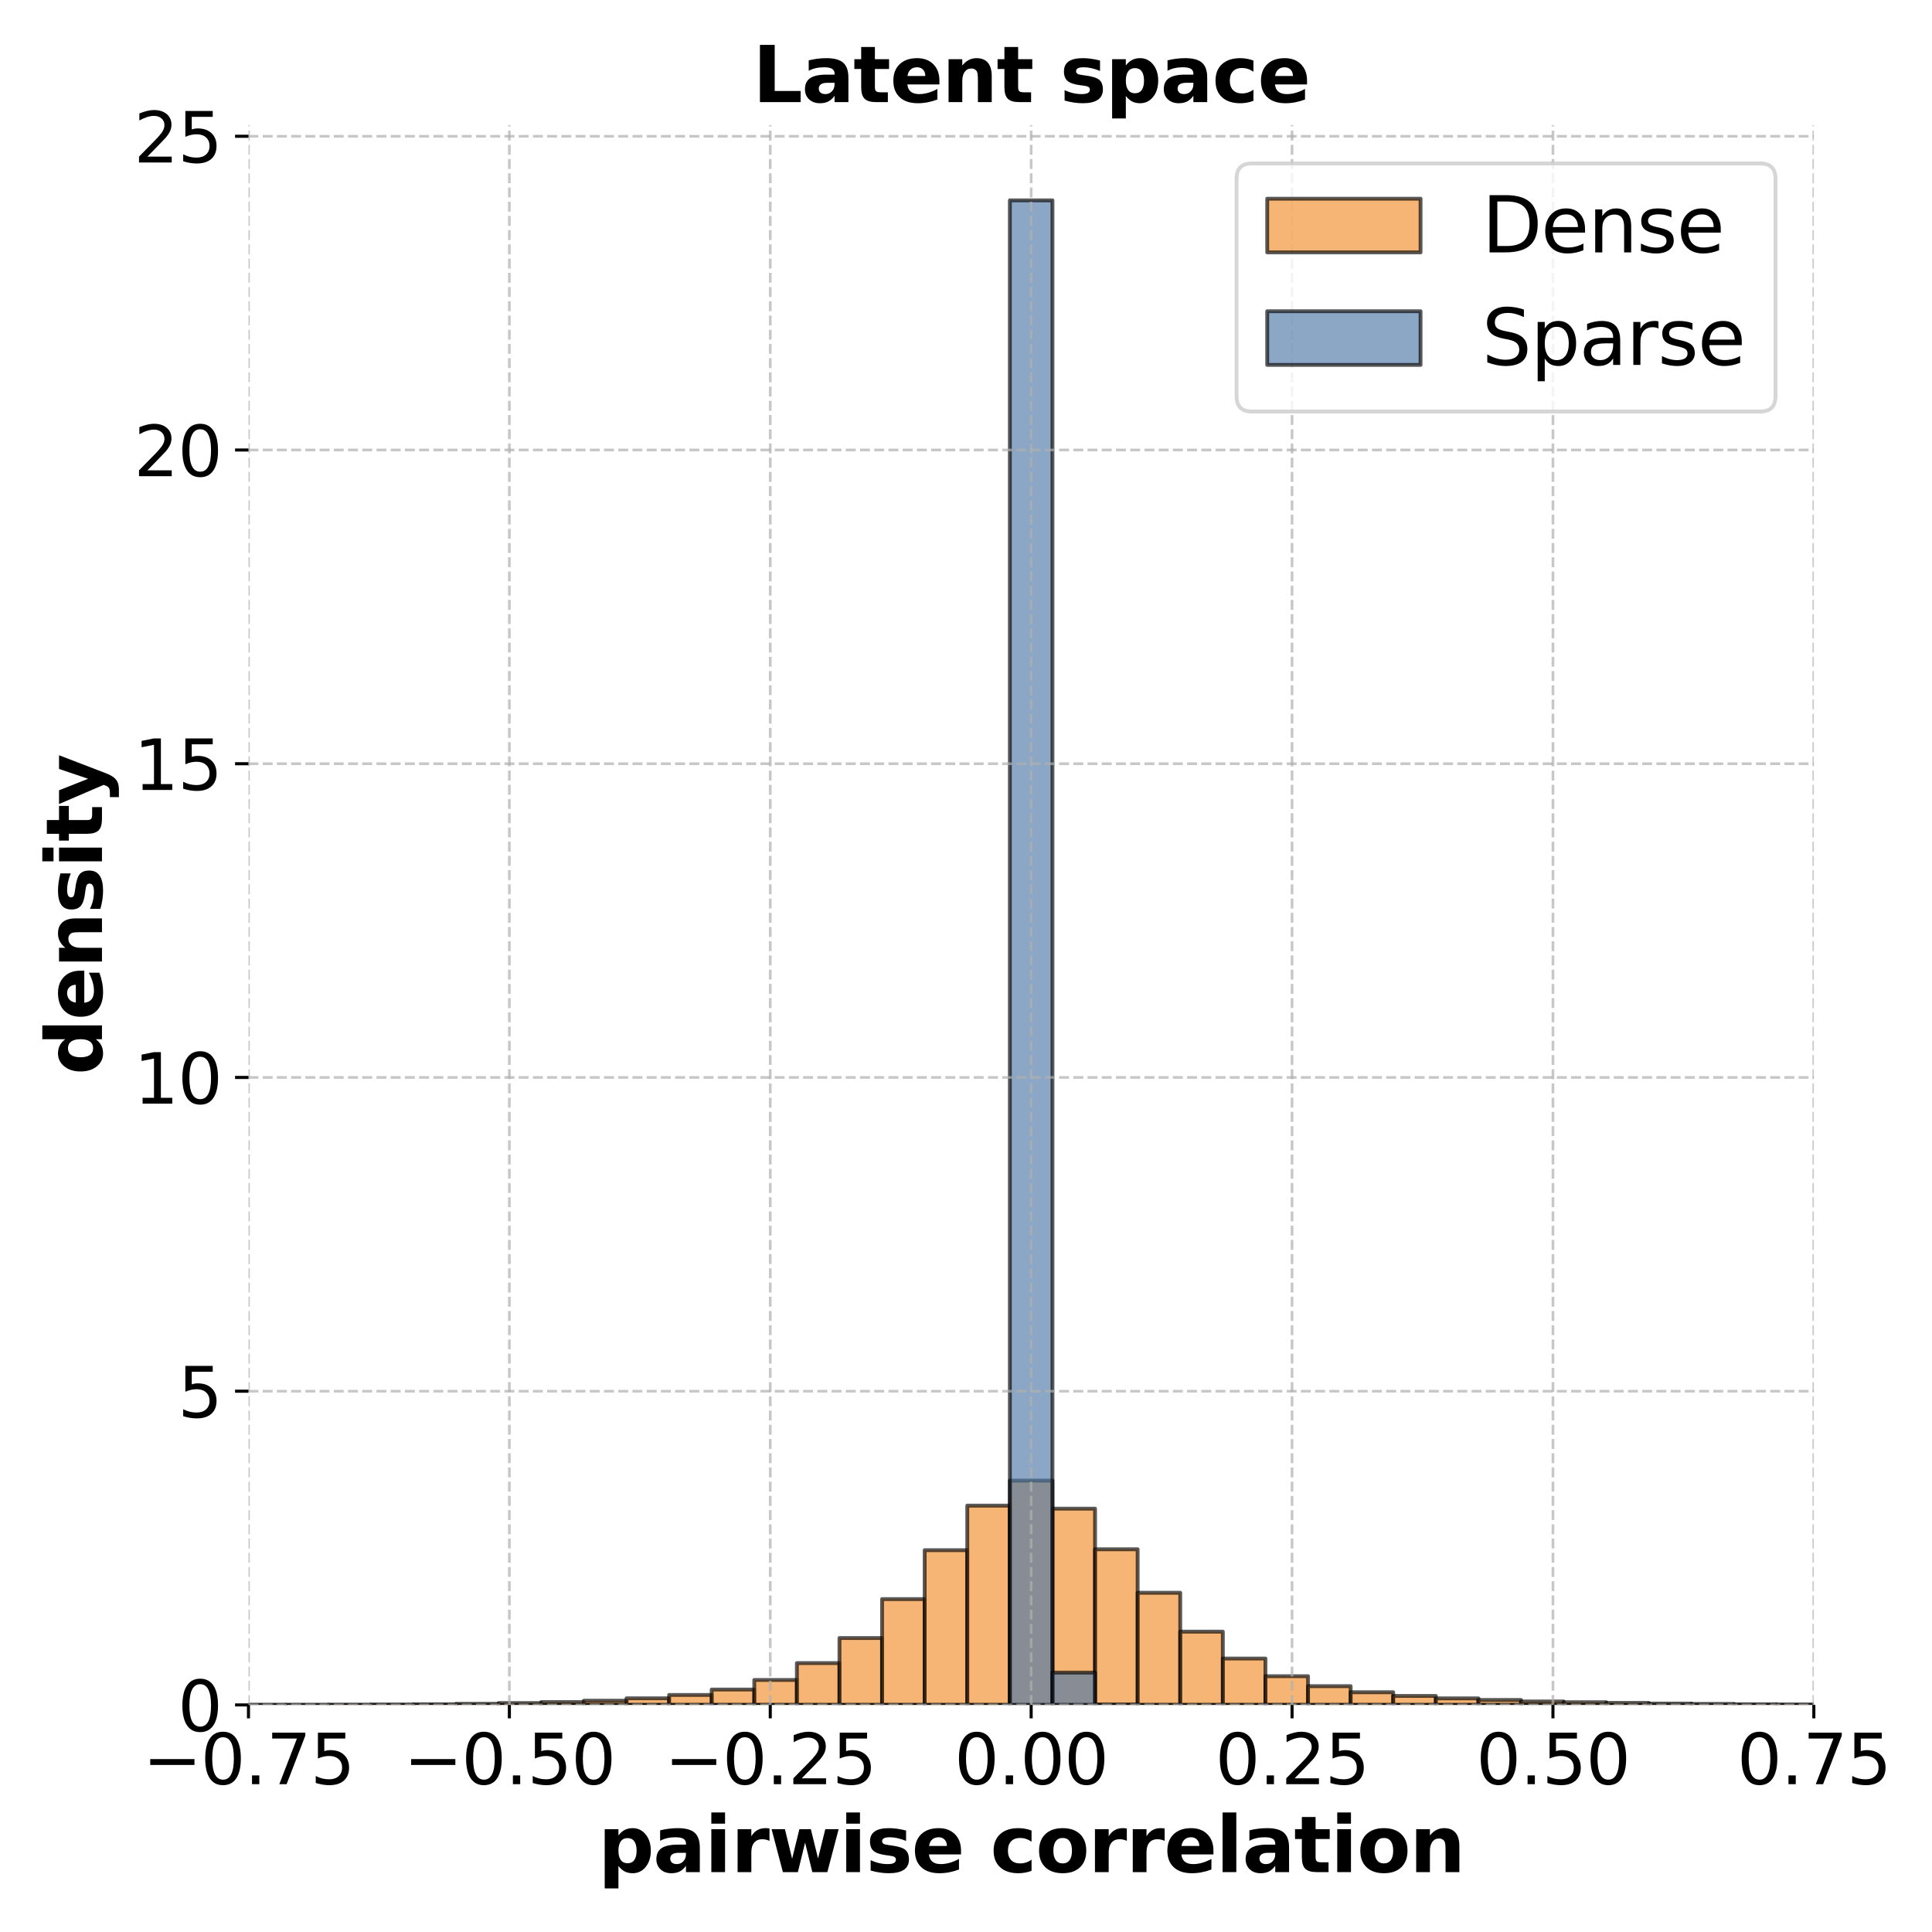 <?xml version="1.0" encoding="utf-8" standalone="no"?>
<!DOCTYPE svg PUBLIC "-//W3C//DTD SVG 1.1//EN"
  "http://www.w3.org/Graphics/SVG/1.1/DTD/svg11.dtd">
<svg xmlns:xlink="http://www.w3.org/1999/xlink" width="504pt" height="504pt" viewBox="0 0 504 504" xmlns="http://www.w3.org/2000/svg" version="1.1">
 <defs>
  <style type="text/css">*{stroke-linejoin: round; stroke-linecap: butt}</style>
 </defs>
 <g id="figure_1">
  <g id="patch_1">
   <path d="M 0 504 
L 504 504 
L 504 0 
L 0 0 
z
" style="fill: #ffffff"/>
  </g>
  <g id="axes_1">
   <g id="patch_2">
    <path d="M 64.82 444.76 
L 473.175 444.76 
L 473.175 32.64 
L 64.82 32.64 
z
" style="fill: #ffffff"/>
   </g>
   <g id="patch_3">
    <path d="M -3.239 444.76 
L 7.873 444.76 
L 7.873 444.76 
L -3.239 444.76 
z
" clip-path="url(#p01a198edb3)" style="fill: #f28e2b; opacity: 0.65; stroke: #000000; stroke-linejoin: miter"/>
   </g>
   <g id="patch_4">
    <path d="M 7.873 444.76 
L 18.984 444.76 
L 18.984 444.76 
L 7.873 444.76 
z
" clip-path="url(#p01a198edb3)" style="fill: #f28e2b; opacity: 0.65; stroke: #000000; stroke-linejoin: miter"/>
   </g>
   <g id="patch_5">
    <path d="M 18.984 444.76 
L 30.096 444.76 
L 30.096 444.76 
L 18.984 444.76 
z
" clip-path="url(#p01a198edb3)" style="fill: #f28e2b; opacity: 0.65; stroke: #000000; stroke-linejoin: miter"/>
   </g>
   <g id="patch_6">
    <path d="M 30.096 444.76 
L 41.208 444.76 
L 41.208 444.759 
L 30.096 444.759 
z
" clip-path="url(#p01a198edb3)" style="fill: #f28e2b; opacity: 0.65; stroke: #000000; stroke-linejoin: miter"/>
   </g>
   <g id="patch_7">
    <path d="M 41.208 444.76 
L 52.319 444.76 
L 52.319 444.758 
L 41.208 444.758 
z
" clip-path="url(#p01a198edb3)" style="fill: #f28e2b; opacity: 0.65; stroke: #000000; stroke-linejoin: miter"/>
   </g>
   <g id="patch_8">
    <path d="M 52.319 444.76 
L 63.431 444.76 
L 63.431 444.754 
L 52.319 444.754 
z
" clip-path="url(#p01a198edb3)" style="fill: #f28e2b; opacity: 0.65; stroke: #000000; stroke-linejoin: miter"/>
   </g>
   <g id="patch_9">
    <path d="M 63.431 444.76 
L 74.543 444.76 
L 74.543 444.748 
L 63.431 444.748 
z
" clip-path="url(#p01a198edb3)" style="fill: #f28e2b; opacity: 0.65; stroke: #000000; stroke-linejoin: miter"/>
   </g>
   <g id="patch_10">
    <path d="M 74.543 444.76 
L 85.654 444.76 
L 85.654 444.742 
L 74.543 444.742 
z
" clip-path="url(#p01a198edb3)" style="fill: #f28e2b; opacity: 0.65; stroke: #000000; stroke-linejoin: miter"/>
   </g>
   <g id="patch_11">
    <path d="M 85.654 444.76 
L 96.766 444.76 
L 96.766 444.715 
L 85.654 444.715 
z
" clip-path="url(#p01a198edb3)" style="fill: #f28e2b; opacity: 0.65; stroke: #000000; stroke-linejoin: miter"/>
   </g>
   <g id="patch_12">
    <path d="M 96.766 444.76 
L 107.878 444.76 
L 107.878 444.667 
L 96.766 444.667 
z
" clip-path="url(#p01a198edb3)" style="fill: #f28e2b; opacity: 0.65; stroke: #000000; stroke-linejoin: miter"/>
   </g>
   <g id="patch_13">
    <path d="M 107.878 444.76 
L 118.99 444.76 
L 118.99 444.594 
L 107.878 444.594 
z
" clip-path="url(#p01a198edb3)" style="fill: #f28e2b; opacity: 0.65; stroke: #000000; stroke-linejoin: miter"/>
   </g>
   <g id="patch_14">
    <path d="M 118.99 444.76 
L 130.101 444.76 
L 130.101 444.478 
L 118.99 444.478 
z
" clip-path="url(#p01a198edb3)" style="fill: #f28e2b; opacity: 0.65; stroke: #000000; stroke-linejoin: miter"/>
   </g>
   <g id="patch_15">
    <path d="M 130.101 444.76 
L 141.213 444.76 
L 141.213 444.271 
L 130.101 444.271 
z
" clip-path="url(#p01a198edb3)" style="fill: #f28e2b; opacity: 0.65; stroke: #000000; stroke-linejoin: miter"/>
   </g>
   <g id="patch_16">
    <path d="M 141.213 444.76 
L 152.325 444.76 
L 152.325 444.021 
L 141.213 444.021 
z
" clip-path="url(#p01a198edb3)" style="fill: #f28e2b; opacity: 0.65; stroke: #000000; stroke-linejoin: miter"/>
   </g>
   <g id="patch_17">
    <path d="M 152.325 444.76 
L 163.436 444.76 
L 163.436 443.66 
L 152.325 443.66 
z
" clip-path="url(#p01a198edb3)" style="fill: #f28e2b; opacity: 0.65; stroke: #000000; stroke-linejoin: miter"/>
   </g>
   <g id="patch_18">
    <path d="M 163.436 444.76 
L 174.548 444.76 
L 174.548 443.04 
L 163.436 443.04 
z
" clip-path="url(#p01a198edb3)" style="fill: #f28e2b; opacity: 0.65; stroke: #000000; stroke-linejoin: miter"/>
   </g>
   <g id="patch_19">
    <path d="M 174.548 444.76 
L 185.66 444.76 
L 185.66 442.16 
L 174.548 442.16 
z
" clip-path="url(#p01a198edb3)" style="fill: #f28e2b; opacity: 0.65; stroke: #000000; stroke-linejoin: miter"/>
   </g>
   <g id="patch_20">
    <path d="M 185.66 444.76 
L 196.771 444.76 
L 196.771 440.749 
L 185.66 440.749 
z
" clip-path="url(#p01a198edb3)" style="fill: #f28e2b; opacity: 0.65; stroke: #000000; stroke-linejoin: miter"/>
   </g>
   <g id="patch_21">
    <path d="M 196.771 444.76 
L 207.883 444.76 
L 207.883 438.252 
L 196.771 438.252 
z
" clip-path="url(#p01a198edb3)" style="fill: #f28e2b; opacity: 0.65; stroke: #000000; stroke-linejoin: miter"/>
   </g>
   <g id="patch_22">
    <path d="M 207.883 444.76 
L 218.995 444.76 
L 218.995 433.853 
L 207.883 433.853 
z
" clip-path="url(#p01a198edb3)" style="fill: #f28e2b; opacity: 0.65; stroke: #000000; stroke-linejoin: miter"/>
   </g>
   <g id="patch_23">
    <path d="M 218.995 444.76 
L 230.107 444.76 
L 230.107 427.308 
L 218.995 427.308 
z
" clip-path="url(#p01a198edb3)" style="fill: #f28e2b; opacity: 0.65; stroke: #000000; stroke-linejoin: miter"/>
   </g>
   <g id="patch_24">
    <path d="M 230.107 444.76 
L 241.218 444.76 
L 241.218 417.158 
L 230.107 417.158 
z
" clip-path="url(#p01a198edb3)" style="fill: #f28e2b; opacity: 0.65; stroke: #000000; stroke-linejoin: miter"/>
   </g>
   <g id="patch_25">
    <path d="M 241.218 444.76 
L 252.33 444.76 
L 252.33 404.394 
L 241.218 404.394 
z
" clip-path="url(#p01a198edb3)" style="fill: #f28e2b; opacity: 0.65; stroke: #000000; stroke-linejoin: miter"/>
   </g>
   <g id="patch_26">
    <path d="M 252.33 444.76 
L 263.442 444.76 
L 263.442 392.775 
L 252.33 392.775 
z
" clip-path="url(#p01a198edb3)" style="fill: #f28e2b; opacity: 0.65; stroke: #000000; stroke-linejoin: miter"/>
   </g>
   <g id="patch_27">
    <path d="M 263.442 444.76 
L 274.553 444.76 
L 274.553 386.245 
L 263.442 386.245 
z
" clip-path="url(#p01a198edb3)" style="fill: #f28e2b; opacity: 0.65; stroke: #000000; stroke-linejoin: miter"/>
   </g>
   <g id="patch_28">
    <path d="M 274.553 444.76 
L 285.665 444.76 
L 285.665 393.561 
L 274.553 393.561 
z
" clip-path="url(#p01a198edb3)" style="fill: #f28e2b; opacity: 0.65; stroke: #000000; stroke-linejoin: miter"/>
   </g>
   <g id="patch_29">
    <path d="M 285.665 444.76 
L 296.777 444.76 
L 296.777 404.159 
L 285.665 404.159 
z
" clip-path="url(#p01a198edb3)" style="fill: #f28e2b; opacity: 0.65; stroke: #000000; stroke-linejoin: miter"/>
   </g>
   <g id="patch_30">
    <path d="M 296.777 444.76 
L 307.888 444.76 
L 307.888 415.503 
L 296.777 415.503 
z
" clip-path="url(#p01a198edb3)" style="fill: #f28e2b; opacity: 0.65; stroke: #000000; stroke-linejoin: miter"/>
   </g>
   <g id="patch_31">
    <path d="M 307.888 444.76 
L 319 444.76 
L 319 425.654 
L 307.888 425.654 
z
" clip-path="url(#p01a198edb3)" style="fill: #f28e2b; opacity: 0.65; stroke: #000000; stroke-linejoin: miter"/>
   </g>
   <g id="patch_32">
    <path d="M 319 444.76 
L 330.112 444.76 
L 330.112 432.658 
L 319 432.658 
z
" clip-path="url(#p01a198edb3)" style="fill: #f28e2b; opacity: 0.65; stroke: #000000; stroke-linejoin: miter"/>
   </g>
   <g id="patch_33">
    <path d="M 330.112 444.76 
L 341.224 444.76 
L 341.224 437.27 
L 330.112 437.27 
z
" clip-path="url(#p01a198edb3)" style="fill: #f28e2b; opacity: 0.65; stroke: #000000; stroke-linejoin: miter"/>
   </g>
   <g id="patch_34">
    <path d="M 341.224 444.76 
L 352.335 444.76 
L 352.335 439.868 
L 341.224 439.868 
z
" clip-path="url(#p01a198edb3)" style="fill: #f28e2b; opacity: 0.65; stroke: #000000; stroke-linejoin: miter"/>
   </g>
   <g id="patch_35">
    <path d="M 352.335 444.76 
L 363.447 444.76 
L 363.447 441.456 
L 352.335 441.456 
z
" clip-path="url(#p01a198edb3)" style="fill: #f28e2b; opacity: 0.65; stroke: #000000; stroke-linejoin: miter"/>
   </g>
   <g id="patch_36">
    <path d="M 363.447 444.76 
L 374.559 444.76 
L 374.559 442.419 
L 363.447 442.419 
z
" clip-path="url(#p01a198edb3)" style="fill: #f28e2b; opacity: 0.65; stroke: #000000; stroke-linejoin: miter"/>
   </g>
   <g id="patch_37">
    <path d="M 374.559 444.76 
L 385.67 444.76 
L 385.67 443.057 
L 374.559 443.057 
z
" clip-path="url(#p01a198edb3)" style="fill: #f28e2b; opacity: 0.65; stroke: #000000; stroke-linejoin: miter"/>
   </g>
   <g id="patch_38">
    <path d="M 385.67 444.76 
L 396.782 444.76 
L 396.782 443.475 
L 385.67 443.475 
z
" clip-path="url(#p01a198edb3)" style="fill: #f28e2b; opacity: 0.65; stroke: #000000; stroke-linejoin: miter"/>
   </g>
   <g id="patch_39">
    <path d="M 396.782 444.76 
L 407.894 444.76 
L 407.894 443.856 
L 396.782 443.856 
z
" clip-path="url(#p01a198edb3)" style="fill: #f28e2b; opacity: 0.65; stroke: #000000; stroke-linejoin: miter"/>
   </g>
   <g id="patch_40">
    <path d="M 407.894 444.76 
L 419.005 444.76 
L 419.005 444.061 
L 407.894 444.061 
z
" clip-path="url(#p01a198edb3)" style="fill: #f28e2b; opacity: 0.65; stroke: #000000; stroke-linejoin: miter"/>
   </g>
   <g id="patch_41">
    <path d="M 419.005 444.76 
L 430.117 444.76 
L 430.117 444.241 
L 419.005 444.241 
z
" clip-path="url(#p01a198edb3)" style="fill: #f28e2b; opacity: 0.65; stroke: #000000; stroke-linejoin: miter"/>
   </g>
   <g id="patch_42">
    <path d="M 430.117 444.76 
L 441.229 444.76 
L 441.229 444.41 
L 430.117 444.41 
z
" clip-path="url(#p01a198edb3)" style="fill: #f28e2b; opacity: 0.65; stroke: #000000; stroke-linejoin: miter"/>
   </g>
   <g id="patch_43">
    <path d="M 441.229 444.76 
L 452.341 444.76 
L 452.341 444.501 
L 441.229 444.501 
z
" clip-path="url(#p01a198edb3)" style="fill: #f28e2b; opacity: 0.65; stroke: #000000; stroke-linejoin: miter"/>
   </g>
   <g id="patch_44">
    <path d="M 452.341 444.76 
L 463.452 444.76 
L 463.452 444.601 
L 452.341 444.601 
z
" clip-path="url(#p01a198edb3)" style="fill: #f28e2b; opacity: 0.65; stroke: #000000; stroke-linejoin: miter"/>
   </g>
   <g id="patch_45">
    <path d="M 463.452 444.76 
L 474.564 444.76 
L 474.564 444.647 
L 463.452 444.647 
z
" clip-path="url(#p01a198edb3)" style="fill: #f28e2b; opacity: 0.65; stroke: #000000; stroke-linejoin: miter"/>
   </g>
   <g id="patch_46">
    <path d="M 474.564 444.76 
L 485.676 444.76 
L 485.676 444.703 
L 474.564 444.703 
z
" clip-path="url(#p01a198edb3)" style="fill: #f28e2b; opacity: 0.65; stroke: #000000; stroke-linejoin: miter"/>
   </g>
   <g id="patch_47">
    <path d="M 485.676 444.76 
L 496.787 444.76 
L 496.787 444.723 
L 485.676 444.723 
z
" clip-path="url(#p01a198edb3)" style="fill: #f28e2b; opacity: 0.65; stroke: #000000; stroke-linejoin: miter"/>
   </g>
   <g id="patch_48">
    <path d="M 496.787 444.76 
L 507.899 444.76 
L 507.899 444.74 
L 496.787 444.74 
z
" clip-path="url(#p01a198edb3)" style="fill: #f28e2b; opacity: 0.65; stroke: #000000; stroke-linejoin: miter"/>
   </g>
   <g id="patch_49">
    <path d="M 507.899 444.76 
L 519.011 444.76 
L 519.011 444.751 
L 507.899 444.751 
z
" clip-path="url(#p01a198edb3)" style="fill: #f28e2b; opacity: 0.65; stroke: #000000; stroke-linejoin: miter"/>
   </g>
   <g id="patch_50">
    <path d="M 519.011 444.76 
L 530.122 444.76 
L 530.122 444.759 
L 519.011 444.759 
z
" clip-path="url(#p01a198edb3)" style="fill: #f28e2b; opacity: 0.65; stroke: #000000; stroke-linejoin: miter"/>
   </g>
   <g id="patch_51">
    <path d="M 530.122 444.76 
L 541.234 444.76 
L 541.234 444.76 
L 530.122 444.76 
z
" clip-path="url(#p01a198edb3)" style="fill: #f28e2b; opacity: 0.65; stroke: #000000; stroke-linejoin: miter"/>
   </g>
   <g id="patch_52">
    <path d="M -3.239 444.76 
L 7.873 444.76 
L 7.873 444.76 
L -3.239 444.76 
z
" clip-path="url(#p01a198edb3)" style="fill: #4e79a7; opacity: 0.65; stroke: #000000; stroke-linejoin: miter"/>
   </g>
   <g id="patch_53">
    <path d="M 7.873 444.76 
L 18.984 444.76 
L 18.984 444.76 
L 7.873 444.76 
z
" clip-path="url(#p01a198edb3)" style="fill: #4e79a7; opacity: 0.65; stroke: #000000; stroke-linejoin: miter"/>
   </g>
   <g id="patch_54">
    <path d="M 18.984 444.76 
L 30.096 444.76 
L 30.096 444.76 
L 18.984 444.76 
z
" clip-path="url(#p01a198edb3)" style="fill: #4e79a7; opacity: 0.65; stroke: #000000; stroke-linejoin: miter"/>
   </g>
   <g id="patch_55">
    <path d="M 30.096 444.76 
L 41.208 444.76 
L 41.208 444.76 
L 30.096 444.76 
z
" clip-path="url(#p01a198edb3)" style="fill: #4e79a7; opacity: 0.65; stroke: #000000; stroke-linejoin: miter"/>
   </g>
   <g id="patch_56">
    <path d="M 41.208 444.76 
L 52.319 444.76 
L 52.319 444.76 
L 41.208 444.76 
z
" clip-path="url(#p01a198edb3)" style="fill: #4e79a7; opacity: 0.65; stroke: #000000; stroke-linejoin: miter"/>
   </g>
   <g id="patch_57">
    <path d="M 52.319 444.76 
L 63.431 444.76 
L 63.431 444.76 
L 52.319 444.76 
z
" clip-path="url(#p01a198edb3)" style="fill: #4e79a7; opacity: 0.65; stroke: #000000; stroke-linejoin: miter"/>
   </g>
   <g id="patch_58">
    <path d="M 63.431 444.76 
L 74.543 444.76 
L 74.543 444.76 
L 63.431 444.76 
z
" clip-path="url(#p01a198edb3)" style="fill: #4e79a7; opacity: 0.65; stroke: #000000; stroke-linejoin: miter"/>
   </g>
   <g id="patch_59">
    <path d="M 74.543 444.76 
L 85.654 444.76 
L 85.654 444.76 
L 74.543 444.76 
z
" clip-path="url(#p01a198edb3)" style="fill: #4e79a7; opacity: 0.65; stroke: #000000; stroke-linejoin: miter"/>
   </g>
   <g id="patch_60">
    <path d="M 85.654 444.76 
L 96.766 444.76 
L 96.766 444.76 
L 85.654 444.76 
z
" clip-path="url(#p01a198edb3)" style="fill: #4e79a7; opacity: 0.65; stroke: #000000; stroke-linejoin: miter"/>
   </g>
   <g id="patch_61">
    <path d="M 96.766 444.76 
L 107.878 444.76 
L 107.878 444.76 
L 96.766 444.76 
z
" clip-path="url(#p01a198edb3)" style="fill: #4e79a7; opacity: 0.65; stroke: #000000; stroke-linejoin: miter"/>
   </g>
   <g id="patch_62">
    <path d="M 107.878 444.76 
L 118.99 444.76 
L 118.99 444.76 
L 107.878 444.76 
z
" clip-path="url(#p01a198edb3)" style="fill: #4e79a7; opacity: 0.65; stroke: #000000; stroke-linejoin: miter"/>
   </g>
   <g id="patch_63">
    <path d="M 118.99 444.76 
L 130.101 444.76 
L 130.101 444.76 
L 118.99 444.76 
z
" clip-path="url(#p01a198edb3)" style="fill: #4e79a7; opacity: 0.65; stroke: #000000; stroke-linejoin: miter"/>
   </g>
   <g id="patch_64">
    <path d="M 130.101 444.76 
L 141.213 444.76 
L 141.213 444.76 
L 130.101 444.76 
z
" clip-path="url(#p01a198edb3)" style="fill: #4e79a7; opacity: 0.65; stroke: #000000; stroke-linejoin: miter"/>
   </g>
   <g id="patch_65">
    <path d="M 141.213 444.76 
L 152.325 444.76 
L 152.325 444.76 
L 141.213 444.76 
z
" clip-path="url(#p01a198edb3)" style="fill: #4e79a7; opacity: 0.65; stroke: #000000; stroke-linejoin: miter"/>
   </g>
   <g id="patch_66">
    <path d="M 152.325 444.76 
L 163.436 444.76 
L 163.436 444.76 
L 152.325 444.76 
z
" clip-path="url(#p01a198edb3)" style="fill: #4e79a7; opacity: 0.65; stroke: #000000; stroke-linejoin: miter"/>
   </g>
   <g id="patch_67">
    <path d="M 163.436 444.76 
L 174.548 444.76 
L 174.548 444.76 
L 163.436 444.76 
z
" clip-path="url(#p01a198edb3)" style="fill: #4e79a7; opacity: 0.65; stroke: #000000; stroke-linejoin: miter"/>
   </g>
   <g id="patch_68">
    <path d="M 174.548 444.76 
L 185.66 444.76 
L 185.66 444.76 
L 174.548 444.76 
z
" clip-path="url(#p01a198edb3)" style="fill: #4e79a7; opacity: 0.65; stroke: #000000; stroke-linejoin: miter"/>
   </g>
   <g id="patch_69">
    <path d="M 185.66 444.76 
L 196.771 444.76 
L 196.771 444.76 
L 185.66 444.76 
z
" clip-path="url(#p01a198edb3)" style="fill: #4e79a7; opacity: 0.65; stroke: #000000; stroke-linejoin: miter"/>
   </g>
   <g id="patch_70">
    <path d="M 196.771 444.76 
L 207.883 444.76 
L 207.883 444.76 
L 196.771 444.76 
z
" clip-path="url(#p01a198edb3)" style="fill: #4e79a7; opacity: 0.65; stroke: #000000; stroke-linejoin: miter"/>
   </g>
   <g id="patch_71">
    <path d="M 207.883 444.76 
L 218.995 444.76 
L 218.995 444.76 
L 207.883 444.76 
z
" clip-path="url(#p01a198edb3)" style="fill: #4e79a7; opacity: 0.65; stroke: #000000; stroke-linejoin: miter"/>
   </g>
   <g id="patch_72">
    <path d="M 218.995 444.76 
L 230.107 444.76 
L 230.107 444.76 
L 218.995 444.76 
z
" clip-path="url(#p01a198edb3)" style="fill: #4e79a7; opacity: 0.65; stroke: #000000; stroke-linejoin: miter"/>
   </g>
   <g id="patch_73">
    <path d="M 230.107 444.76 
L 241.218 444.76 
L 241.218 444.76 
L 230.107 444.76 
z
" clip-path="url(#p01a198edb3)" style="fill: #4e79a7; opacity: 0.65; stroke: #000000; stroke-linejoin: miter"/>
   </g>
   <g id="patch_74">
    <path d="M 241.218 444.76 
L 252.33 444.76 
L 252.33 444.76 
L 241.218 444.76 
z
" clip-path="url(#p01a198edb3)" style="fill: #4e79a7; opacity: 0.65; stroke: #000000; stroke-linejoin: miter"/>
   </g>
   <g id="patch_75">
    <path d="M 252.33 444.76 
L 263.442 444.76 
L 263.442 444.76 
L 252.33 444.76 
z
" clip-path="url(#p01a198edb3)" style="fill: #4e79a7; opacity: 0.65; stroke: #000000; stroke-linejoin: miter"/>
   </g>
   <g id="patch_76">
    <path d="M 263.442 444.76 
L 274.553 444.76 
L 274.553 52.265 
L 263.442 52.265 
z
" clip-path="url(#p01a198edb3)" style="fill: #4e79a7; opacity: 0.65; stroke: #000000; stroke-linejoin: miter"/>
   </g>
   <g id="patch_77">
    <path d="M 274.553 444.76 
L 285.665 444.76 
L 285.665 436.333 
L 274.553 436.333 
z
" clip-path="url(#p01a198edb3)" style="fill: #4e79a7; opacity: 0.65; stroke: #000000; stroke-linejoin: miter"/>
   </g>
   <g id="patch_78">
    <path d="M 285.665 444.76 
L 296.777 444.76 
L 296.777 444.656 
L 285.665 444.656 
z
" clip-path="url(#p01a198edb3)" style="fill: #4e79a7; opacity: 0.65; stroke: #000000; stroke-linejoin: miter"/>
   </g>
   <g id="patch_79">
    <path d="M 296.777 444.76 
L 307.888 444.76 
L 307.888 444.758 
L 296.777 444.758 
z
" clip-path="url(#p01a198edb3)" style="fill: #4e79a7; opacity: 0.65; stroke: #000000; stroke-linejoin: miter"/>
   </g>
   <g id="patch_80">
    <path d="M 307.888 444.76 
L 319 444.76 
L 319 444.76 
L 307.888 444.76 
z
" clip-path="url(#p01a198edb3)" style="fill: #4e79a7; opacity: 0.65; stroke: #000000; stroke-linejoin: miter"/>
   </g>
   <g id="patch_81">
    <path d="M 319 444.76 
L 330.112 444.76 
L 330.112 444.76 
L 319 444.76 
z
" clip-path="url(#p01a198edb3)" style="fill: #4e79a7; opacity: 0.65; stroke: #000000; stroke-linejoin: miter"/>
   </g>
   <g id="patch_82">
    <path d="M 330.112 444.76 
L 341.224 444.76 
L 341.224 444.76 
L 330.112 444.76 
z
" clip-path="url(#p01a198edb3)" style="fill: #4e79a7; opacity: 0.65; stroke: #000000; stroke-linejoin: miter"/>
   </g>
   <g id="patch_83">
    <path d="M 341.224 444.76 
L 352.335 444.76 
L 352.335 444.76 
L 341.224 444.76 
z
" clip-path="url(#p01a198edb3)" style="fill: #4e79a7; opacity: 0.65; stroke: #000000; stroke-linejoin: miter"/>
   </g>
   <g id="patch_84">
    <path d="M 352.335 444.76 
L 363.447 444.76 
L 363.447 444.76 
L 352.335 444.76 
z
" clip-path="url(#p01a198edb3)" style="fill: #4e79a7; opacity: 0.65; stroke: #000000; stroke-linejoin: miter"/>
   </g>
   <g id="patch_85">
    <path d="M 363.447 444.76 
L 374.559 444.76 
L 374.559 444.76 
L 363.447 444.76 
z
" clip-path="url(#p01a198edb3)" style="fill: #4e79a7; opacity: 0.65; stroke: #000000; stroke-linejoin: miter"/>
   </g>
   <g id="patch_86">
    <path d="M 374.559 444.76 
L 385.67 444.76 
L 385.67 444.76 
L 374.559 444.76 
z
" clip-path="url(#p01a198edb3)" style="fill: #4e79a7; opacity: 0.65; stroke: #000000; stroke-linejoin: miter"/>
   </g>
   <g id="patch_87">
    <path d="M 385.67 444.76 
L 396.782 444.76 
L 396.782 444.76 
L 385.67 444.76 
z
" clip-path="url(#p01a198edb3)" style="fill: #4e79a7; opacity: 0.65; stroke: #000000; stroke-linejoin: miter"/>
   </g>
   <g id="patch_88">
    <path d="M 396.782 444.76 
L 407.894 444.76 
L 407.894 444.76 
L 396.782 444.76 
z
" clip-path="url(#p01a198edb3)" style="fill: #4e79a7; opacity: 0.65; stroke: #000000; stroke-linejoin: miter"/>
   </g>
   <g id="patch_89">
    <path d="M 407.894 444.76 
L 419.005 444.76 
L 419.005 444.76 
L 407.894 444.76 
z
" clip-path="url(#p01a198edb3)" style="fill: #4e79a7; opacity: 0.65; stroke: #000000; stroke-linejoin: miter"/>
   </g>
   <g id="patch_90">
    <path d="M 419.005 444.76 
L 430.117 444.76 
L 430.117 444.76 
L 419.005 444.76 
z
" clip-path="url(#p01a198edb3)" style="fill: #4e79a7; opacity: 0.65; stroke: #000000; stroke-linejoin: miter"/>
   </g>
   <g id="patch_91">
    <path d="M 430.117 444.76 
L 441.229 444.76 
L 441.229 444.76 
L 430.117 444.76 
z
" clip-path="url(#p01a198edb3)" style="fill: #4e79a7; opacity: 0.65; stroke: #000000; stroke-linejoin: miter"/>
   </g>
   <g id="patch_92">
    <path d="M 441.229 444.76 
L 452.341 444.76 
L 452.341 444.76 
L 441.229 444.76 
z
" clip-path="url(#p01a198edb3)" style="fill: #4e79a7; opacity: 0.65; stroke: #000000; stroke-linejoin: miter"/>
   </g>
   <g id="patch_93">
    <path d="M 452.341 444.76 
L 463.452 444.76 
L 463.452 444.76 
L 452.341 444.76 
z
" clip-path="url(#p01a198edb3)" style="fill: #4e79a7; opacity: 0.65; stroke: #000000; stroke-linejoin: miter"/>
   </g>
   <g id="patch_94">
    <path d="M 463.452 444.76 
L 474.564 444.76 
L 474.564 444.76 
L 463.452 444.76 
z
" clip-path="url(#p01a198edb3)" style="fill: #4e79a7; opacity: 0.65; stroke: #000000; stroke-linejoin: miter"/>
   </g>
   <g id="patch_95">
    <path d="M 474.564 444.76 
L 485.676 444.76 
L 485.676 444.76 
L 474.564 444.76 
z
" clip-path="url(#p01a198edb3)" style="fill: #4e79a7; opacity: 0.65; stroke: #000000; stroke-linejoin: miter"/>
   </g>
   <g id="patch_96">
    <path d="M 485.676 444.76 
L 496.787 444.76 
L 496.787 444.76 
L 485.676 444.76 
z
" clip-path="url(#p01a198edb3)" style="fill: #4e79a7; opacity: 0.65; stroke: #000000; stroke-linejoin: miter"/>
   </g>
   <g id="patch_97">
    <path d="M 496.787 444.76 
L 507.899 444.76 
L 507.899 444.76 
L 496.787 444.76 
z
" clip-path="url(#p01a198edb3)" style="fill: #4e79a7; opacity: 0.65; stroke: #000000; stroke-linejoin: miter"/>
   </g>
   <g id="patch_98">
    <path d="M 507.899 444.76 
L 519.011 444.76 
L 519.011 444.76 
L 507.899 444.76 
z
" clip-path="url(#p01a198edb3)" style="fill: #4e79a7; opacity: 0.65; stroke: #000000; stroke-linejoin: miter"/>
   </g>
   <g id="patch_99">
    <path d="M 519.011 444.76 
L 530.122 444.76 
L 530.122 444.76 
L 519.011 444.76 
z
" clip-path="url(#p01a198edb3)" style="fill: #4e79a7; opacity: 0.65; stroke: #000000; stroke-linejoin: miter"/>
   </g>
   <g id="patch_100">
    <path d="M 530.122 444.76 
L 541.234 444.76 
L 541.234 444.76 
L 530.122 444.76 
z
" clip-path="url(#p01a198edb3)" style="fill: #4e79a7; opacity: 0.65; stroke: #000000; stroke-linejoin: miter"/>
   </g>
   <g id="matplotlib.axis_1">
    <g id="xtick_1">
     <g id="line2d_1">
      <path d="M 64.82 444.76 
L 64.82 32.64 
" clip-path="url(#p01a198edb3)" style="fill: none; stroke-dasharray: 2.59,1.12; stroke-dashoffset: 0; stroke: #b0b0b0; stroke-opacity: 0.7; stroke-width: 0.7"/>
     </g>
     <g id="line2d_2">
      <defs>
       <path id="md40c6c4bca" d="M 0 0 
L 0 3.5 
" style="stroke: #000000; stroke-width: 0.8"/>
      </defs>
      <g>
       <use xlink:href="#md40c6c4bca" x="64.82" y="444.76" style="stroke: #000000; stroke-width: 0.8"/>
      </g>
     </g>
     <g id="text_1">
      <!-- −0.75 -->
      <g transform="translate(37.239 465.437) scale(0.18 -0.18)">
       <defs>
        <path id="DejaVuSans-2212" d="M 678 2272 
L 4684 2272 
L 4684 1741 
L 678 1741 
L 678 2272 
z
" transform="scale(0.016)"/>
        <path id="DejaVuSans-30" d="M 2034 4250 
Q 1547 4250 1301 3770 
Q 1056 3291 1056 2328 
Q 1056 1369 1301 889 
Q 1547 409 2034 409 
Q 2525 409 2770 889 
Q 3016 1369 3016 2328 
Q 3016 3291 2770 3770 
Q 2525 4250 2034 4250 
z
M 2034 4750 
Q 2819 4750 3233 4129 
Q 3647 3509 3647 2328 
Q 3647 1150 3233 529 
Q 2819 -91 2034 -91 
Q 1250 -91 836 529 
Q 422 1150 422 2328 
Q 422 3509 836 4129 
Q 1250 4750 2034 4750 
z
" transform="scale(0.016)"/>
        <path id="DejaVuSans-2e" d="M 684 794 
L 1344 794 
L 1344 0 
L 684 0 
L 684 794 
z
" transform="scale(0.016)"/>
        <path id="DejaVuSans-37" d="M 525 4666 
L 3525 4666 
L 3525 4397 
L 1831 0 
L 1172 0 
L 2766 4134 
L 525 4134 
L 525 4666 
z
" transform="scale(0.016)"/>
        <path id="DejaVuSans-35" d="M 691 4666 
L 3169 4666 
L 3169 4134 
L 1269 4134 
L 1269 2991 
Q 1406 3038 1543 3061 
Q 1681 3084 1819 3084 
Q 2600 3084 3056 2656 
Q 3513 2228 3513 1497 
Q 3513 744 3044 326 
Q 2575 -91 1722 -91 
Q 1428 -91 1123 -41 
Q 819 9 494 109 
L 494 744 
Q 775 591 1075 516 
Q 1375 441 1709 441 
Q 2250 441 2565 725 
Q 2881 1009 2881 1497 
Q 2881 1984 2565 2268 
Q 2250 2553 1709 2553 
Q 1456 2553 1204 2497 
Q 953 2441 691 2322 
L 691 4666 
z
" transform="scale(0.016)"/>
       </defs>
       <use xlink:href="#DejaVuSans-2212"/>
       <use xlink:href="#DejaVuSans-30" x="83.789"/>
       <use xlink:href="#DejaVuSans-2e" x="147.412"/>
       <use xlink:href="#DejaVuSans-37" x="179.199"/>
       <use xlink:href="#DejaVuSans-35" x="242.822"/>
      </g>
     </g>
    </g>
    <g id="xtick_2">
     <g id="line2d_3">
      <path d="M 132.879 444.76 
L 132.879 32.64 
" clip-path="url(#p01a198edb3)" style="fill: none; stroke-dasharray: 2.59,1.12; stroke-dashoffset: 0; stroke: #b0b0b0; stroke-opacity: 0.7; stroke-width: 0.7"/>
     </g>
     <g id="line2d_4">
      <g>
       <use xlink:href="#md40c6c4bca" x="132.879" y="444.76" style="stroke: #000000; stroke-width: 0.8"/>
      </g>
     </g>
     <g id="text_2">
      <!-- −0.50 -->
      <g transform="translate(105.298 465.437) scale(0.18 -0.18)">
       <use xlink:href="#DejaVuSans-2212"/>
       <use xlink:href="#DejaVuSans-30" x="83.789"/>
       <use xlink:href="#DejaVuSans-2e" x="147.412"/>
       <use xlink:href="#DejaVuSans-35" x="179.199"/>
       <use xlink:href="#DejaVuSans-30" x="242.822"/>
      </g>
     </g>
    </g>
    <g id="xtick_3">
     <g id="line2d_5">
      <path d="M 200.938 444.76 
L 200.938 32.64 
" clip-path="url(#p01a198edb3)" style="fill: none; stroke-dasharray: 2.59,1.12; stroke-dashoffset: 0; stroke: #b0b0b0; stroke-opacity: 0.7; stroke-width: 0.7"/>
     </g>
     <g id="line2d_6">
      <g>
       <use xlink:href="#md40c6c4bca" x="200.938" y="444.76" style="stroke: #000000; stroke-width: 0.8"/>
      </g>
     </g>
     <g id="text_3">
      <!-- −0.25 -->
      <g transform="translate(173.358 465.437) scale(0.18 -0.18)">
       <defs>
        <path id="DejaVuSans-32" d="M 1228 531 
L 3431 531 
L 3431 0 
L 469 0 
L 469 531 
Q 828 903 1448 1529 
Q 2069 2156 2228 2338 
Q 2531 2678 2651 2914 
Q 2772 3150 2772 3378 
Q 2772 3750 2511 3984 
Q 2250 4219 1831 4219 
Q 1534 4219 1204 4116 
Q 875 4013 500 3803 
L 500 4441 
Q 881 4594 1212 4672 
Q 1544 4750 1819 4750 
Q 2544 4750 2975 4387 
Q 3406 4025 3406 3419 
Q 3406 3131 3298 2873 
Q 3191 2616 2906 2266 
Q 2828 2175 2409 1742 
Q 1991 1309 1228 531 
z
" transform="scale(0.016)"/>
       </defs>
       <use xlink:href="#DejaVuSans-2212"/>
       <use xlink:href="#DejaVuSans-30" x="83.789"/>
       <use xlink:href="#DejaVuSans-2e" x="147.412"/>
       <use xlink:href="#DejaVuSans-32" x="179.199"/>
       <use xlink:href="#DejaVuSans-35" x="242.822"/>
      </g>
     </g>
    </g>
    <g id="xtick_4">
     <g id="line2d_7">
      <path d="M 268.998 444.76 
L 268.998 32.64 
" clip-path="url(#p01a198edb3)" style="fill: none; stroke-dasharray: 2.59,1.12; stroke-dashoffset: 0; stroke: #b0b0b0; stroke-opacity: 0.7; stroke-width: 0.7"/>
     </g>
     <g id="line2d_8">
      <g>
       <use xlink:href="#md40c6c4bca" x="268.998" y="444.76" style="stroke: #000000; stroke-width: 0.8"/>
      </g>
     </g>
     <g id="text_4">
      <!-- 0.00 -->
      <g transform="translate(248.958 465.437) scale(0.18 -0.18)">
       <use xlink:href="#DejaVuSans-30"/>
       <use xlink:href="#DejaVuSans-2e" x="63.623"/>
       <use xlink:href="#DejaVuSans-30" x="95.41"/>
       <use xlink:href="#DejaVuSans-30" x="159.033"/>
      </g>
     </g>
    </g>
    <g id="xtick_5">
     <g id="line2d_9">
      <path d="M 337.057 444.76 
L 337.057 32.64 
" clip-path="url(#p01a198edb3)" style="fill: none; stroke-dasharray: 2.59,1.12; stroke-dashoffset: 0; stroke: #b0b0b0; stroke-opacity: 0.7; stroke-width: 0.7"/>
     </g>
     <g id="line2d_10">
      <g>
       <use xlink:href="#md40c6c4bca" x="337.057" y="444.76" style="stroke: #000000; stroke-width: 0.8"/>
      </g>
     </g>
     <g id="text_5">
      <!-- 0.25 -->
      <g transform="translate(317.018 465.437) scale(0.18 -0.18)">
       <use xlink:href="#DejaVuSans-30"/>
       <use xlink:href="#DejaVuSans-2e" x="63.623"/>
       <use xlink:href="#DejaVuSans-32" x="95.41"/>
       <use xlink:href="#DejaVuSans-35" x="159.033"/>
      </g>
     </g>
    </g>
    <g id="xtick_6">
     <g id="line2d_11">
      <path d="M 405.116 444.76 
L 405.116 32.64 
" clip-path="url(#p01a198edb3)" style="fill: none; stroke-dasharray: 2.59,1.12; stroke-dashoffset: 0; stroke: #b0b0b0; stroke-opacity: 0.7; stroke-width: 0.7"/>
     </g>
     <g id="line2d_12">
      <g>
       <use xlink:href="#md40c6c4bca" x="405.116" y="444.76" style="stroke: #000000; stroke-width: 0.8"/>
      </g>
     </g>
     <g id="text_6">
      <!-- 0.50 -->
      <g transform="translate(385.077 465.437) scale(0.18 -0.18)">
       <use xlink:href="#DejaVuSans-30"/>
       <use xlink:href="#DejaVuSans-2e" x="63.623"/>
       <use xlink:href="#DejaVuSans-35" x="95.41"/>
       <use xlink:href="#DejaVuSans-30" x="159.033"/>
      </g>
     </g>
    </g>
    <g id="xtick_7">
     <g id="line2d_13">
      <path d="M 473.175 444.76 
L 473.175 32.64 
" clip-path="url(#p01a198edb3)" style="fill: none; stroke-dasharray: 2.59,1.12; stroke-dashoffset: 0; stroke: #b0b0b0; stroke-opacity: 0.7; stroke-width: 0.7"/>
     </g>
     <g id="line2d_14">
      <g>
       <use xlink:href="#md40c6c4bca" x="473.175" y="444.76" style="stroke: #000000; stroke-width: 0.8"/>
      </g>
     </g>
     <g id="text_7">
      <!-- 0.75 -->
      <g transform="translate(453.136 465.437) scale(0.18 -0.18)">
       <use xlink:href="#DejaVuSans-30"/>
       <use xlink:href="#DejaVuSans-2e" x="63.623"/>
       <use xlink:href="#DejaVuSans-37" x="95.41"/>
       <use xlink:href="#DejaVuSans-35" x="159.033"/>
      </g>
     </g>
    </g>
    <g id="text_8">
     <!-- pairwise correlation -->
     <g transform="translate(156.032 488.377) scale(0.2 -0.2)">
      <defs>
       <path id="DejaVuSans-Bold-70" d="M 1656 506 
L 1656 -1331 
L 538 -1331 
L 538 3500 
L 1656 3500 
L 1656 2988 
Q 1888 3294 2169 3439 
Q 2450 3584 2816 3584 
Q 3463 3584 3878 3070 
Q 4294 2556 4294 1747 
Q 4294 938 3878 423 
Q 3463 -91 2816 -91 
Q 2450 -91 2169 54 
Q 1888 200 1656 506 
z
M 2400 2772 
Q 2041 2772 1848 2508 
Q 1656 2244 1656 1747 
Q 1656 1250 1848 986 
Q 2041 722 2400 722 
Q 2759 722 2948 984 
Q 3138 1247 3138 1747 
Q 3138 2247 2948 2509 
Q 2759 2772 2400 2772 
z
" transform="scale(0.016)"/>
       <path id="DejaVuSans-Bold-61" d="M 2106 1575 
Q 1756 1575 1579 1456 
Q 1403 1338 1403 1106 
Q 1403 894 1545 773 
Q 1688 653 1941 653 
Q 2256 653 2472 879 
Q 2688 1106 2688 1447 
L 2688 1575 
L 2106 1575 
z
M 3816 1997 
L 3816 0 
L 2688 0 
L 2688 519 
Q 2463 200 2181 54 
Q 1900 -91 1497 -91 
Q 953 -91 614 226 
Q 275 544 275 1050 
Q 275 1666 698 1953 
Q 1122 2241 2028 2241 
L 2688 2241 
L 2688 2328 
Q 2688 2594 2478 2717 
Q 2269 2841 1825 2841 
Q 1466 2841 1156 2769 
Q 847 2697 581 2553 
L 581 3406 
Q 941 3494 1303 3539 
Q 1666 3584 2028 3584 
Q 2975 3584 3395 3211 
Q 3816 2838 3816 1997 
z
" transform="scale(0.016)"/>
       <path id="DejaVuSans-Bold-69" d="M 538 3500 
L 1656 3500 
L 1656 0 
L 538 0 
L 538 3500 
z
M 538 4863 
L 1656 4863 
L 1656 3950 
L 538 3950 
L 538 4863 
z
" transform="scale(0.016)"/>
       <path id="DejaVuSans-Bold-72" d="M 3138 2547 
Q 2991 2616 2845 2648 
Q 2700 2681 2553 2681 
Q 2122 2681 1889 2404 
Q 1656 2128 1656 1613 
L 1656 0 
L 538 0 
L 538 3500 
L 1656 3500 
L 1656 2925 
Q 1872 3269 2151 3426 
Q 2431 3584 2822 3584 
Q 2878 3584 2943 3579 
Q 3009 3575 3134 3559 
L 3138 2547 
z
" transform="scale(0.016)"/>
       <path id="DejaVuSans-Bold-77" d="M 225 3500 
L 1313 3500 
L 1900 1088 
L 2491 3500 
L 3425 3500 
L 4013 1113 
L 4603 3500 
L 5691 3500 
L 4769 0 
L 3547 0 
L 2956 2406 
L 2369 0 
L 1147 0 
L 225 3500 
z
" transform="scale(0.016)"/>
       <path id="DejaVuSans-Bold-73" d="M 3272 3391 
L 3272 2541 
Q 2913 2691 2578 2766 
Q 2244 2841 1947 2841 
Q 1628 2841 1473 2761 
Q 1319 2681 1319 2516 
Q 1319 2381 1436 2309 
Q 1553 2238 1856 2203 
L 2053 2175 
Q 2913 2066 3209 1816 
Q 3506 1566 3506 1031 
Q 3506 472 3093 190 
Q 2681 -91 1863 -91 
Q 1516 -91 1145 -36 
Q 775 19 384 128 
L 384 978 
Q 719 816 1070 734 
Q 1422 653 1784 653 
Q 2113 653 2278 743 
Q 2444 834 2444 1013 
Q 2444 1163 2330 1236 
Q 2216 1309 1875 1350 
L 1678 1375 
Q 931 1469 631 1722 
Q 331 1975 331 2491 
Q 331 3047 712 3315 
Q 1094 3584 1881 3584 
Q 2191 3584 2531 3537 
Q 2872 3491 3272 3391 
z
" transform="scale(0.016)"/>
       <path id="DejaVuSans-Bold-65" d="M 4031 1759 
L 4031 1441 
L 1416 1441 
Q 1456 1047 1700 850 
Q 1944 653 2381 653 
Q 2734 653 3104 758 
Q 3475 863 3866 1075 
L 3866 213 
Q 3469 63 3072 -14 
Q 2675 -91 2278 -91 
Q 1328 -91 801 392 
Q 275 875 275 1747 
Q 275 2603 792 3093 
Q 1309 3584 2216 3584 
Q 3041 3584 3536 3087 
Q 4031 2591 4031 1759 
z
M 2881 2131 
Q 2881 2450 2695 2645 
Q 2509 2841 2209 2841 
Q 1884 2841 1681 2658 
Q 1478 2475 1428 2131 
L 2881 2131 
z
" transform="scale(0.016)"/>
       <path id="DejaVuSans-Bold-20" transform="scale(0.016)"/>
       <path id="DejaVuSans-Bold-63" d="M 3366 3391 
L 3366 2478 
Q 3138 2634 2908 2709 
Q 2678 2784 2431 2784 
Q 1963 2784 1702 2511 
Q 1441 2238 1441 1747 
Q 1441 1256 1702 982 
Q 1963 709 2431 709 
Q 2694 709 2930 787 
Q 3166 866 3366 1019 
L 3366 103 
Q 3103 6 2833 -42 
Q 2563 -91 2291 -91 
Q 1344 -91 809 395 
Q 275 881 275 1747 
Q 275 2613 809 3098 
Q 1344 3584 2291 3584 
Q 2566 3584 2833 3536 
Q 3100 3488 3366 3391 
z
" transform="scale(0.016)"/>
       <path id="DejaVuSans-Bold-6f" d="M 2203 2784 
Q 1831 2784 1636 2517 
Q 1441 2250 1441 1747 
Q 1441 1244 1636 976 
Q 1831 709 2203 709 
Q 2569 709 2762 976 
Q 2956 1244 2956 1747 
Q 2956 2250 2762 2517 
Q 2569 2784 2203 2784 
z
M 2203 3584 
Q 3106 3584 3614 3096 
Q 4122 2609 4122 1747 
Q 4122 884 3614 396 
Q 3106 -91 2203 -91 
Q 1297 -91 786 396 
Q 275 884 275 1747 
Q 275 2609 786 3096 
Q 1297 3584 2203 3584 
z
" transform="scale(0.016)"/>
       <path id="DejaVuSans-Bold-6c" d="M 538 4863 
L 1656 4863 
L 1656 0 
L 538 0 
L 538 4863 
z
" transform="scale(0.016)"/>
       <path id="DejaVuSans-Bold-74" d="M 1759 4494 
L 1759 3500 
L 2913 3500 
L 2913 2700 
L 1759 2700 
L 1759 1216 
Q 1759 972 1856 886 
Q 1953 800 2241 800 
L 2816 800 
L 2816 0 
L 1856 0 
Q 1194 0 917 276 
Q 641 553 641 1216 
L 641 2700 
L 84 2700 
L 84 3500 
L 641 3500 
L 641 4494 
L 1759 4494 
z
" transform="scale(0.016)"/>
       <path id="DejaVuSans-Bold-6e" d="M 4056 2131 
L 4056 0 
L 2931 0 
L 2931 347 
L 2931 1631 
Q 2931 2084 2911 2256 
Q 2891 2428 2841 2509 
Q 2775 2619 2662 2680 
Q 2550 2741 2406 2741 
Q 2056 2741 1856 2470 
Q 1656 2200 1656 1722 
L 1656 0 
L 538 0 
L 538 3500 
L 1656 3500 
L 1656 2988 
Q 1909 3294 2193 3439 
Q 2478 3584 2822 3584 
Q 3428 3584 3742 3212 
Q 4056 2841 4056 2131 
z
" transform="scale(0.016)"/>
      </defs>
      <use xlink:href="#DejaVuSans-Bold-70"/>
      <use xlink:href="#DejaVuSans-Bold-61" x="71.582"/>
      <use xlink:href="#DejaVuSans-Bold-69" x="139.062"/>
      <use xlink:href="#DejaVuSans-Bold-72" x="173.34"/>
      <use xlink:href="#DejaVuSans-Bold-77" x="222.656"/>
      <use xlink:href="#DejaVuSans-Bold-69" x="315.039"/>
      <use xlink:href="#DejaVuSans-Bold-73" x="349.316"/>
      <use xlink:href="#DejaVuSans-Bold-65" x="408.838"/>
      <use xlink:href="#DejaVuSans-Bold-20" x="476.66"/>
      <use xlink:href="#DejaVuSans-Bold-63" x="511.475"/>
      <use xlink:href="#DejaVuSans-Bold-6f" x="570.752"/>
      <use xlink:href="#DejaVuSans-Bold-72" x="639.453"/>
      <use xlink:href="#DejaVuSans-Bold-72" x="688.77"/>
      <use xlink:href="#DejaVuSans-Bold-65" x="738.086"/>
      <use xlink:href="#DejaVuSans-Bold-6c" x="805.908"/>
      <use xlink:href="#DejaVuSans-Bold-61" x="840.186"/>
      <use xlink:href="#DejaVuSans-Bold-74" x="907.666"/>
      <use xlink:href="#DejaVuSans-Bold-69" x="955.469"/>
      <use xlink:href="#DejaVuSans-Bold-6f" x="989.746"/>
      <use xlink:href="#DejaVuSans-Bold-6e" x="1058.447"/>
     </g>
    </g>
   </g>
   <g id="matplotlib.axis_2">
    <g id="ytick_1">
     <g id="line2d_15">
      <path d="M 64.82 444.76 
L 473.175 444.76 
" clip-path="url(#p01a198edb3)" style="fill: none; stroke-dasharray: 2.59,1.12; stroke-dashoffset: 0; stroke: #b0b0b0; stroke-opacity: 0.7; stroke-width: 0.7"/>
     </g>
     <g id="line2d_16">
      <defs>
       <path id="m9e8c0fa54e" d="M 0 0 
L -3.5 0 
" style="stroke: #000000; stroke-width: 0.8"/>
      </defs>
      <g>
       <use xlink:href="#m9e8c0fa54e" x="64.82" y="444.76" style="stroke: #000000; stroke-width: 0.8"/>
      </g>
     </g>
     <g id="text_9">
      <!-- 0 -->
      <g transform="translate(46.367 451.599) scale(0.18 -0.18)">
       <use xlink:href="#DejaVuSans-30"/>
      </g>
     </g>
    </g>
    <g id="ytick_2">
     <g id="line2d_17">
      <path d="M 64.82 362.917 
L 473.175 362.917 
" clip-path="url(#p01a198edb3)" style="fill: none; stroke-dasharray: 2.59,1.12; stroke-dashoffset: 0; stroke: #b0b0b0; stroke-opacity: 0.7; stroke-width: 0.7"/>
     </g>
     <g id="line2d_18">
      <g>
       <use xlink:href="#m9e8c0fa54e" x="64.82" y="362.917" style="stroke: #000000; stroke-width: 0.8"/>
      </g>
     </g>
     <g id="text_10">
      <!-- 5 -->
      <g transform="translate(46.367 369.756) scale(0.18 -0.18)">
       <use xlink:href="#DejaVuSans-35"/>
      </g>
     </g>
    </g>
    <g id="ytick_3">
     <g id="line2d_19">
      <path d="M 64.82 281.074 
L 473.175 281.074 
" clip-path="url(#p01a198edb3)" style="fill: none; stroke-dasharray: 2.59,1.12; stroke-dashoffset: 0; stroke: #b0b0b0; stroke-opacity: 0.7; stroke-width: 0.7"/>
     </g>
     <g id="line2d_20">
      <g>
       <use xlink:href="#m9e8c0fa54e" x="64.82" y="281.074" style="stroke: #000000; stroke-width: 0.8"/>
      </g>
     </g>
     <g id="text_11">
      <!-- 10 -->
      <g transform="translate(34.915 287.913) scale(0.18 -0.18)">
       <defs>
        <path id="DejaVuSans-31" d="M 794 531 
L 1825 531 
L 1825 4091 
L 703 3866 
L 703 4441 
L 1819 4666 
L 2450 4666 
L 2450 531 
L 3481 531 
L 3481 0 
L 794 0 
L 794 531 
z
" transform="scale(0.016)"/>
       </defs>
       <use xlink:href="#DejaVuSans-31"/>
       <use xlink:href="#DejaVuSans-30" x="63.623"/>
      </g>
     </g>
    </g>
    <g id="ytick_4">
     <g id="line2d_21">
      <path d="M 64.82 199.232 
L 473.175 199.232 
" clip-path="url(#p01a198edb3)" style="fill: none; stroke-dasharray: 2.59,1.12; stroke-dashoffset: 0; stroke: #b0b0b0; stroke-opacity: 0.7; stroke-width: 0.7"/>
     </g>
     <g id="line2d_22">
      <g>
       <use xlink:href="#m9e8c0fa54e" x="64.82" y="199.232" style="stroke: #000000; stroke-width: 0.8"/>
      </g>
     </g>
     <g id="text_12">
      <!-- 15 -->
      <g transform="translate(34.915 206.07) scale(0.18 -0.18)">
       <use xlink:href="#DejaVuSans-31"/>
       <use xlink:href="#DejaVuSans-35" x="63.623"/>
      </g>
     </g>
    </g>
    <g id="ytick_5">
     <g id="line2d_23">
      <path d="M 64.82 117.389 
L 473.175 117.389 
" clip-path="url(#p01a198edb3)" style="fill: none; stroke-dasharray: 2.59,1.12; stroke-dashoffset: 0; stroke: #b0b0b0; stroke-opacity: 0.7; stroke-width: 0.7"/>
     </g>
     <g id="line2d_24">
      <g>
       <use xlink:href="#m9e8c0fa54e" x="64.82" y="117.389" style="stroke: #000000; stroke-width: 0.8"/>
      </g>
     </g>
     <g id="text_13">
      <!-- 20 -->
      <g transform="translate(34.915 124.228) scale(0.18 -0.18)">
       <use xlink:href="#DejaVuSans-32"/>
       <use xlink:href="#DejaVuSans-30" x="63.623"/>
      </g>
     </g>
    </g>
    <g id="ytick_6">
     <g id="line2d_25">
      <path d="M 64.82 35.546 
L 473.175 35.546 
" clip-path="url(#p01a198edb3)" style="fill: none; stroke-dasharray: 2.59,1.12; stroke-dashoffset: 0; stroke: #b0b0b0; stroke-opacity: 0.7; stroke-width: 0.7"/>
     </g>
     <g id="line2d_26">
      <g>
       <use xlink:href="#m9e8c0fa54e" x="64.82" y="35.546" style="stroke: #000000; stroke-width: 0.8"/>
      </g>
     </g>
     <g id="text_14">
      <!-- 25 -->
      <g transform="translate(34.915 42.385) scale(0.18 -0.18)">
       <use xlink:href="#DejaVuSans-32"/>
       <use xlink:href="#DejaVuSans-35" x="63.623"/>
      </g>
     </g>
    </g>
    <g id="text_15">
     <!-- density -->
     <g transform="translate(26.599 280.438) rotate(-90) scale(0.2 -0.2)">
      <defs>
       <path id="DejaVuSans-Bold-64" d="M 2919 2988 
L 2919 4863 
L 4044 4863 
L 4044 0 
L 2919 0 
L 2919 506 
Q 2688 197 2409 53 
Q 2131 -91 1766 -91 
Q 1119 -91 703 423 
Q 288 938 288 1747 
Q 288 2556 703 3070 
Q 1119 3584 1766 3584 
Q 2128 3584 2408 3439 
Q 2688 3294 2919 2988 
z
M 2181 722 
Q 2541 722 2730 984 
Q 2919 1247 2919 1747 
Q 2919 2247 2730 2509 
Q 2541 2772 2181 2772 
Q 1825 2772 1636 2509 
Q 1447 2247 1447 1747 
Q 1447 1247 1636 984 
Q 1825 722 2181 722 
z
" transform="scale(0.016)"/>
       <path id="DejaVuSans-Bold-79" d="M 78 3500 
L 1197 3500 
L 2138 1125 
L 2938 3500 
L 4056 3500 
L 2584 -331 
Q 2363 -916 2067 -1148 
Q 1772 -1381 1288 -1381 
L 641 -1381 
L 641 -647 
L 991 -647 
Q 1275 -647 1404 -556 
Q 1534 -466 1606 -231 
L 1638 -134 
L 78 3500 
z
" transform="scale(0.016)"/>
      </defs>
      <use xlink:href="#DejaVuSans-Bold-64"/>
      <use xlink:href="#DejaVuSans-Bold-65" x="71.582"/>
      <use xlink:href="#DejaVuSans-Bold-6e" x="139.404"/>
      <use xlink:href="#DejaVuSans-Bold-73" x="210.596"/>
      <use xlink:href="#DejaVuSans-Bold-69" x="270.117"/>
      <use xlink:href="#DejaVuSans-Bold-74" x="304.395"/>
      <use xlink:href="#DejaVuSans-Bold-79" x="352.197"/>
     </g>
    </g>
   </g>
   <g id="text_16">
    <!-- Latent space -->
    <g transform="translate(196.366 26.64) scale(0.2 -0.2)">
     <defs>
      <path id="DejaVuSans-Bold-4c" d="M 588 4666 
L 1791 4666 
L 1791 909 
L 3903 909 
L 3903 0 
L 588 0 
L 588 4666 
z
" transform="scale(0.016)"/>
     </defs>
     <use xlink:href="#DejaVuSans-Bold-4c"/>
     <use xlink:href="#DejaVuSans-Bold-61" x="63.721"/>
     <use xlink:href="#DejaVuSans-Bold-74" x="131.201"/>
     <use xlink:href="#DejaVuSans-Bold-65" x="179.004"/>
     <use xlink:href="#DejaVuSans-Bold-6e" x="246.826"/>
     <use xlink:href="#DejaVuSans-Bold-74" x="318.018"/>
     <use xlink:href="#DejaVuSans-Bold-20" x="365.82"/>
     <use xlink:href="#DejaVuSans-Bold-73" x="400.635"/>
     <use xlink:href="#DejaVuSans-Bold-70" x="460.156"/>
     <use xlink:href="#DejaVuSans-Bold-61" x="531.738"/>
     <use xlink:href="#DejaVuSans-Bold-63" x="599.219"/>
     <use xlink:href="#DejaVuSans-Bold-65" x="658.496"/>
    </g>
   </g>
   <g id="legend_1">
    <g id="patch_101">
     <path d="M 326.578 107.353 
L 459.175 107.353 
Q 463.175 107.353 463.175 103.353 
L 463.175 46.64 
Q 463.175 42.64 459.175 42.64 
L 326.578 42.64 
Q 322.578 42.64 322.578 46.64 
L 322.578 103.353 
Q 322.578 107.353 326.578 107.353 
z
" style="fill: #ffffff; opacity: 0.8; stroke: #cccccc; stroke-linejoin: miter"/>
    </g>
    <g id="patch_102">
     <path d="M 330.578 65.837 
L 370.578 65.837 
L 370.578 51.837 
L 330.578 51.837 
z
" style="fill: #f28e2b; opacity: 0.65; stroke: #000000; stroke-linejoin: miter"/>
    </g>
    <g id="text_17">
     <!-- Dense -->
     <g transform="translate(386.578 65.837) scale(0.2 -0.2)">
      <defs>
       <path id="DejaVuSans-44" d="M 1259 4147 
L 1259 519 
L 2022 519 
Q 2988 519 3436 956 
Q 3884 1394 3884 2338 
Q 3884 3275 3436 3711 
Q 2988 4147 2022 4147 
L 1259 4147 
z
M 628 4666 
L 1925 4666 
Q 3281 4666 3915 4102 
Q 4550 3538 4550 2338 
Q 4550 1131 3912 565 
Q 3275 0 1925 0 
L 628 0 
L 628 4666 
z
" transform="scale(0.016)"/>
       <path id="DejaVuSans-65" d="M 3597 1894 
L 3597 1613 
L 953 1613 
Q 991 1019 1311 708 
Q 1631 397 2203 397 
Q 2534 397 2845 478 
Q 3156 559 3463 722 
L 3463 178 
Q 3153 47 2828 -22 
Q 2503 -91 2169 -91 
Q 1331 -91 842 396 
Q 353 884 353 1716 
Q 353 2575 817 3079 
Q 1281 3584 2069 3584 
Q 2775 3584 3186 3129 
Q 3597 2675 3597 1894 
z
M 3022 2063 
Q 3016 2534 2758 2815 
Q 2500 3097 2075 3097 
Q 1594 3097 1305 2825 
Q 1016 2553 972 2059 
L 3022 2063 
z
" transform="scale(0.016)"/>
       <path id="DejaVuSans-6e" d="M 3513 2113 
L 3513 0 
L 2938 0 
L 2938 2094 
Q 2938 2591 2744 2837 
Q 2550 3084 2163 3084 
Q 1697 3084 1428 2787 
Q 1159 2491 1159 1978 
L 1159 0 
L 581 0 
L 581 3500 
L 1159 3500 
L 1159 2956 
Q 1366 3272 1645 3428 
Q 1925 3584 2291 3584 
Q 2894 3584 3203 3211 
Q 3513 2838 3513 2113 
z
" transform="scale(0.016)"/>
       <path id="DejaVuSans-73" d="M 2834 3397 
L 2834 2853 
Q 2591 2978 2328 3040 
Q 2066 3103 1784 3103 
Q 1356 3103 1142 2972 
Q 928 2841 928 2578 
Q 928 2378 1081 2264 
Q 1234 2150 1697 2047 
L 1894 2003 
Q 2506 1872 2764 1633 
Q 3022 1394 3022 966 
Q 3022 478 2636 193 
Q 2250 -91 1575 -91 
Q 1294 -91 989 -36 
Q 684 19 347 128 
L 347 722 
Q 666 556 975 473 
Q 1284 391 1588 391 
Q 1994 391 2212 530 
Q 2431 669 2431 922 
Q 2431 1156 2273 1281 
Q 2116 1406 1581 1522 
L 1381 1569 
Q 847 1681 609 1914 
Q 372 2147 372 2553 
Q 372 3047 722 3315 
Q 1072 3584 1716 3584 
Q 2034 3584 2315 3537 
Q 2597 3491 2834 3397 
z
" transform="scale(0.016)"/>
      </defs>
      <use xlink:href="#DejaVuSans-44"/>
      <use xlink:href="#DejaVuSans-65" x="77.002"/>
      <use xlink:href="#DejaVuSans-6e" x="138.525"/>
      <use xlink:href="#DejaVuSans-73" x="201.904"/>
      <use xlink:href="#DejaVuSans-65" x="254.004"/>
     </g>
    </g>
    <g id="patch_103">
     <path d="M 330.578 95.193 
L 370.578 95.193 
L 370.578 81.193 
L 330.578 81.193 
z
" style="fill: #4e79a7; opacity: 0.65; stroke: #000000; stroke-linejoin: miter"/>
    </g>
    <g id="text_18">
     <!-- Sparse -->
     <g transform="translate(386.578 95.193) scale(0.2 -0.2)">
      <defs>
       <path id="DejaVuSans-53" d="M 3425 4513 
L 3425 3897 
Q 3066 4069 2747 4153 
Q 2428 4238 2131 4238 
Q 1616 4238 1336 4038 
Q 1056 3838 1056 3469 
Q 1056 3159 1242 3001 
Q 1428 2844 1947 2747 
L 2328 2669 
Q 3034 2534 3370 2195 
Q 3706 1856 3706 1288 
Q 3706 609 3251 259 
Q 2797 -91 1919 -91 
Q 1588 -91 1214 -16 
Q 841 59 441 206 
L 441 856 
Q 825 641 1194 531 
Q 1563 422 1919 422 
Q 2459 422 2753 634 
Q 3047 847 3047 1241 
Q 3047 1584 2836 1778 
Q 2625 1972 2144 2069 
L 1759 2144 
Q 1053 2284 737 2584 
Q 422 2884 422 3419 
Q 422 4038 858 4394 
Q 1294 4750 2059 4750 
Q 2388 4750 2728 4690 
Q 3069 4631 3425 4513 
z
" transform="scale(0.016)"/>
       <path id="DejaVuSans-70" d="M 1159 525 
L 1159 -1331 
L 581 -1331 
L 581 3500 
L 1159 3500 
L 1159 2969 
Q 1341 3281 1617 3432 
Q 1894 3584 2278 3584 
Q 2916 3584 3314 3078 
Q 3713 2572 3713 1747 
Q 3713 922 3314 415 
Q 2916 -91 2278 -91 
Q 1894 -91 1617 61 
Q 1341 213 1159 525 
z
M 3116 1747 
Q 3116 2381 2855 2742 
Q 2594 3103 2138 3103 
Q 1681 3103 1420 2742 
Q 1159 2381 1159 1747 
Q 1159 1113 1420 752 
Q 1681 391 2138 391 
Q 2594 391 2855 752 
Q 3116 1113 3116 1747 
z
" transform="scale(0.016)"/>
       <path id="DejaVuSans-61" d="M 2194 1759 
Q 1497 1759 1228 1600 
Q 959 1441 959 1056 
Q 959 750 1161 570 
Q 1363 391 1709 391 
Q 2188 391 2477 730 
Q 2766 1069 2766 1631 
L 2766 1759 
L 2194 1759 
z
M 3341 1997 
L 3341 0 
L 2766 0 
L 2766 531 
Q 2569 213 2275 61 
Q 1981 -91 1556 -91 
Q 1019 -91 701 211 
Q 384 513 384 1019 
Q 384 1609 779 1909 
Q 1175 2209 1959 2209 
L 2766 2209 
L 2766 2266 
Q 2766 2663 2505 2880 
Q 2244 3097 1772 3097 
Q 1472 3097 1187 3025 
Q 903 2953 641 2809 
L 641 3341 
Q 956 3463 1253 3523 
Q 1550 3584 1831 3584 
Q 2591 3584 2966 3190 
Q 3341 2797 3341 1997 
z
" transform="scale(0.016)"/>
       <path id="DejaVuSans-72" d="M 2631 2963 
Q 2534 3019 2420 3045 
Q 2306 3072 2169 3072 
Q 1681 3072 1420 2755 
Q 1159 2438 1159 1844 
L 1159 0 
L 581 0 
L 581 3500 
L 1159 3500 
L 1159 2956 
Q 1341 3275 1631 3429 
Q 1922 3584 2338 3584 
Q 2397 3584 2469 3576 
Q 2541 3569 2628 3553 
L 2631 2963 
z
" transform="scale(0.016)"/>
      </defs>
      <use xlink:href="#DejaVuSans-53"/>
      <use xlink:href="#DejaVuSans-70" x="63.477"/>
      <use xlink:href="#DejaVuSans-61" x="126.953"/>
      <use xlink:href="#DejaVuSans-72" x="188.232"/>
      <use xlink:href="#DejaVuSans-73" x="229.346"/>
      <use xlink:href="#DejaVuSans-65" x="281.445"/>
     </g>
    </g>
   </g>
  </g>
 </g>
 <defs>
  <clipPath id="p01a198edb3">
   <rect x="64.82" y="32.64" width="408.355" height="412.12"/>
  </clipPath>
 </defs>
</svg>
